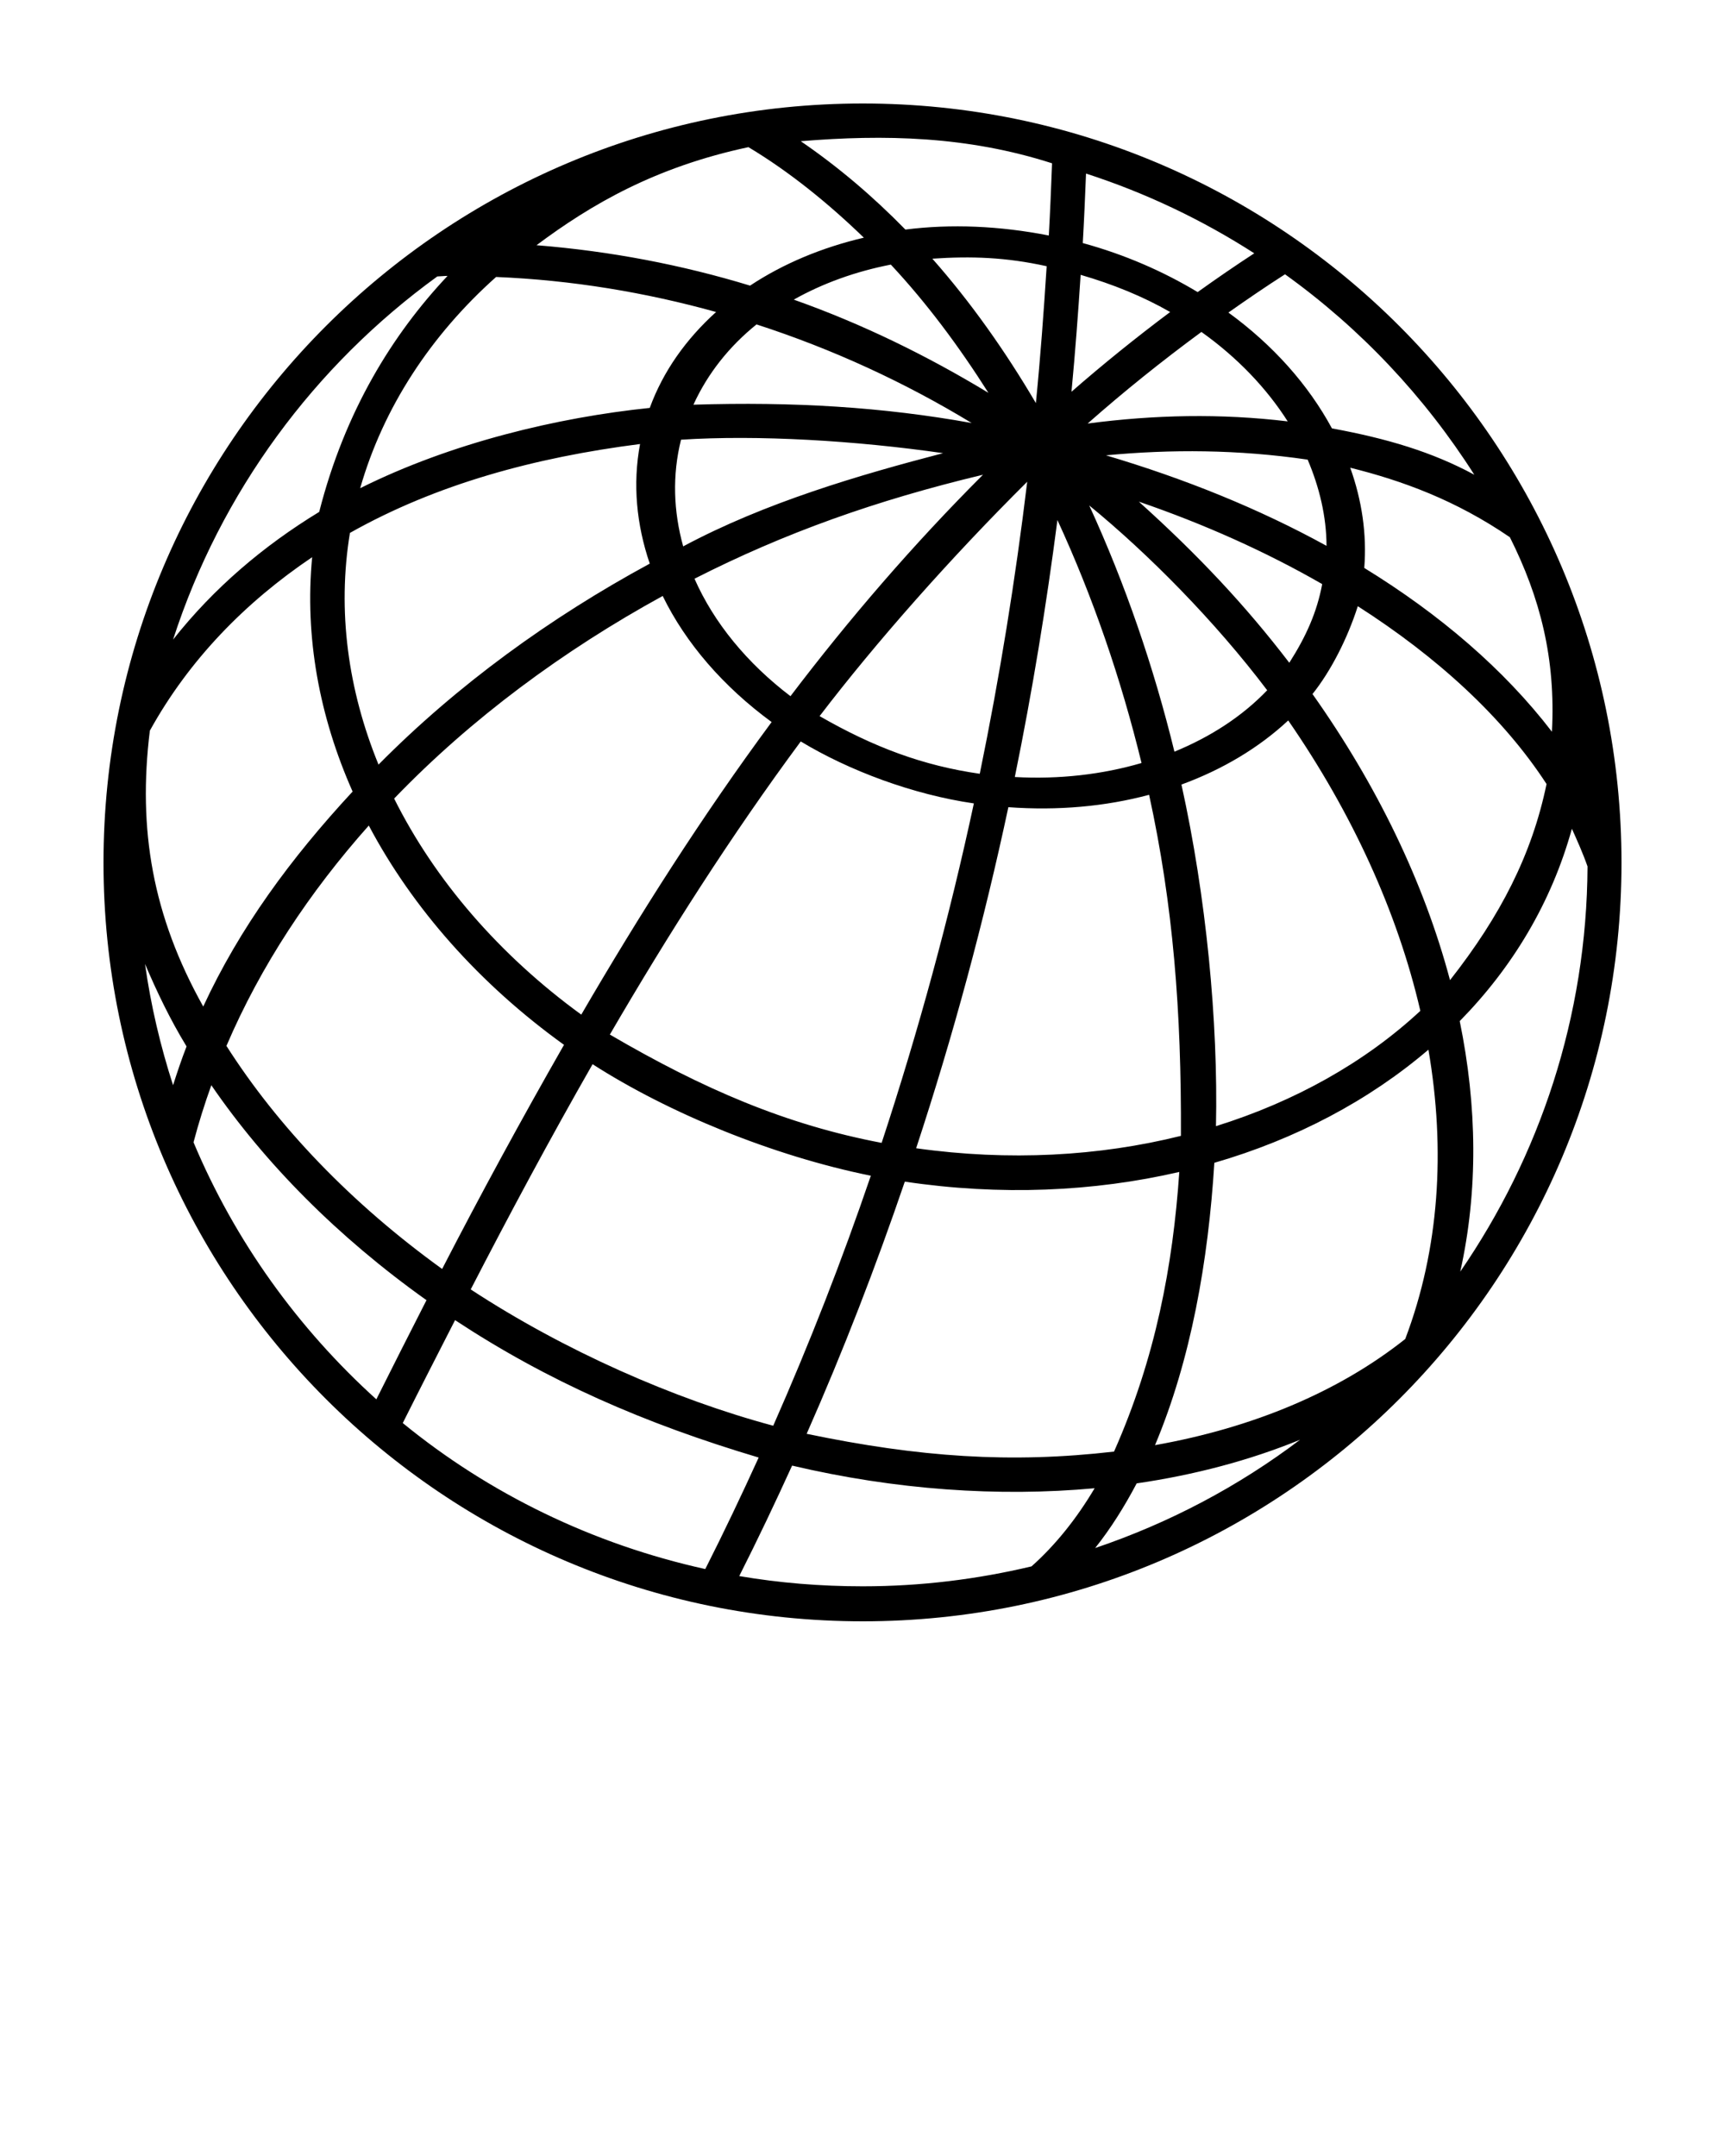 <svg xmlns:dc="http://purl.org/dc/elements/1.1/" xmlns:cc="http://creativecommons.org/ns#"
	xmlns:rdf="http://www.w3.org/1999/02/22-rdf-syntax-ns#" xmlns:svg="http://www.w3.org/2000/svg"
	xmlns="http://www.w3.org/2000/svg" xmlns:sodipodi="http://sodipodi.sourceforge.net/DTD/sodipodi-0.dtd"
	xmlns:inkscape="http://www.inkscape.org/namespaces/inkscape" version="1.1" x="0px" y="0px" viewBox="0 0 100 125">
	<g transform="translate(0,-952.362)">
		<path
			d="m 50.016,958.362 c 24.297,0 43.984,19.735 43.984,44.016 0,24.28 -19.687,43.984 -43.984,43.984 -24.297,0 -44.016,-19.704 -44.016,-43.984 0,-24.28 19.718,-44.016 44.016,-44.016 z m -3.595,2.187 c 2.167,1.484 4.191,3.203 6.065,5.123 2.645,-0.336 5.463,-0.216 8.315,0.344 0.078,-1.394 0.135,-2.796 0.188,-4.186 -4.904,-1.578 -9.723,-1.681 -14.568,-1.281 z m -3.032,0.344 c -5.395,1.151 -9.113,3.313 -12.286,5.686 4.286,0.343 8.429,1.139 12.379,2.343 1.915,-1.269 4.155,-2.208 6.596,-2.78 -2.059,-1.994 -4.334,-3.838 -6.69,-5.248 z m 19.569,1.531 c -0.053,1.342 -0.111,2.686 -0.188,4.03 2.434,0.666 4.667,1.643 6.659,2.843 1.076,-0.771 2.164,-1.519 3.282,-2.249 -3.009,-1.935 -6.283,-3.5 -9.753,-4.623 z m -8.909,4.936 c 2.229,2.525 4.227,5.354 6.002,8.372 0.263,-2.649 0.457,-5.296 0.625,-7.935 -2.362,-0.522 -4.362,-0.59 -6.627,-0.437 z m -2.407,0.343 c -2.048,0.4 -3.952,1.088 -5.627,2.031 3.992,1.414 7.76,3.267 11.285,5.404 -1.707,-2.693 -3.579,-5.209 -5.658,-7.435 z m 22.852,0.562 c -1.117,0.715 -2.207,1.461 -3.282,2.218 2.603,1.897 4.637,4.194 6.002,6.716 3.193,0.587 5.815,1.368 8.253,2.687 -2.888,-4.54 -6.61,-8.488 -10.973,-11.621 z m -11.848,0.031 c -0.146,2.257 -0.317,4.517 -0.531,6.779 1.834,-1.602 3.749,-3.147 5.721,-4.623 -1.574,-0.903 -3.316,-1.611 -5.189,-2.155 z m -36.701,0.063 c -0.199,0 -0.394,0.027 -0.594,0.031 -7.126,5.167 -12.552,12.502 -15.318,21.055 2.364,-2.993 5.238,-5.434 8.472,-7.404 1.491,-5.852 4.258,-10.302 7.44,-13.682 z m 2.813,0.062 c -3.772,3.367 -6.534,7.553 -7.878,12.246 5.276,-2.634 11.458,-4.106 16.787,-4.655 0.783,-2.146 2.124,-4.006 3.845,-5.561 -4.077,-1.132 -8.335,-1.849 -12.755,-2.031 z m 15.099,2.749 c -1.589,1.282 -2.833,2.85 -3.658,4.655 5.791,-0.18 10.97,0.132 16.131,1.063 -3.864,-2.348 -8.04,-4.28 -12.473,-5.717 z m 25.79,0.437 c -2.291,1.687 -4.489,3.449 -6.596,5.311 3.872,-0.511 7.723,-0.591 11.598,-0.125 -1.23,-1.933 -2.93,-3.711 -5.002,-5.186 z m -30.167,6.248 c -0.516,2.062 -0.437,4.165 0.125,6.185 4.76,-2.551 10.266,-4.154 15.068,-5.404 -5.067,-0.729 -10.739,-1.069 -15.193,-0.781 z m -2.376,0.25 c -6.117,0.782 -11.818,2.334 -16.818,5.154 -0.744,4.514 -0.112,9.104 1.657,13.433 4.572,-4.622 9.956,-8.524 15.724,-11.652 -0.769,-2.257 -0.998,-4.606 -0.563,-6.935 z m 27.01,0.656 c 4.549,1.348 8.875,3.094 12.786,5.248 -0.006,-1.697 -0.409,-3.386 -1.094,-4.998 -4.051,-0.591 -7.914,-0.607 -11.692,-0.25 z m 14.161,0.719 c 0.674,1.889 0.969,3.851 0.813,5.81 4.376,2.686 8.108,5.883 10.879,9.497 0.226,-4.258 -0.688,-7.787 -2.438,-11.277 -3.151,-2.156 -6.244,-3.281 -9.253,-4.03 z m -21.289,0.406 c -6.214,1.487 -11.502,3.372 -16.725,6.029 1.124,2.552 3.046,4.894 5.564,6.81 3.407,-4.49 7.129,-8.81 11.16,-12.839 z m 2.563,0.406 c -4.445,4.417 -8.758,9.298 -12.036,13.589 3.146,1.809 6.007,2.874 9.285,3.343 1.159,-5.646 2.07,-11.286 2.751,-16.932 z m 6.471,1.156 c 3.434,3.091 6.184,6.02 8.722,9.34 0.991,-1.553 1.603,-2.944 1.907,-4.561 -3.251,-1.871 -6.84,-3.48 -10.629,-4.78 z m -2.876,0.219 c 2.081,4.533 3.74,9.363 4.939,14.276 2.102,-0.865 3.929,-2.048 5.377,-3.561 -3.005,-3.979 -6.873,-7.897 -10.316,-10.715 z m -1.844,0.844 c -0.643,4.972 -1.456,9.936 -2.47,14.901 2.587,0.144 5.082,-0.151 7.346,-0.812 -1.184,-4.865 -2.818,-9.626 -4.877,-14.089 z m -43.203,2.155 c -3.856,2.598 -7.131,5.934 -9.41,10.059 -0.705,5.726 0.157,10.743 3.095,15.994 2.112,-4.563 5.063,-8.582 8.659,-12.464 -1.925,-4.338 -2.787,-8.959 -2.345,-13.589 z m 20.32,2.249 c -5.746,3.15 -11.1,7.1 -15.568,11.746 2.352,4.716 6.082,9.057 10.848,12.527 3.36,-5.772 6.989,-11.488 11.035,-16.963 -2.793,-2.049 -4.973,-4.559 -6.315,-7.31 z m 40.296,0.594 c -0.602,1.886 -1.567,3.766 -2.626,5.092 3.729,5.269 6.46,10.903 7.972,16.588 2.937,-3.74 4.749,-7.288 5.596,-11.371 -2.53,-3.89 -6.345,-7.367 -10.941,-10.309 z m -4.033,6.623 c -1.701,1.587 -3.811,2.845 -6.19,3.717 1.434,6.494 2.132,13.729 2.001,19.805 4.575,-1.428 8.633,-3.696 11.848,-6.685 -1.327,-5.736 -3.963,-11.487 -7.659,-16.838 z m -28.26,1.218 c -4.045,5.465 -7.695,11.203 -11.066,16.994 5.415,3.165 10.219,5.228 15.756,6.279 2.142,-6.513 3.932,-13.09 5.346,-19.681 -3.537,-0.513 -7.234,-1.9 -10.035,-3.592 z m 20.195,3.093 c -2.539,0.679 -5.29,0.927 -8.159,0.718 -1.414,6.622 -3.19,13.221 -5.346,19.774 5.376,0.755 10.601,0.465 15.349,-0.718 0.033,-7.23 -0.45,-13.379 -1.844,-19.774 z m -45.235,1.781 c -3.424,3.849 -6.266,8.129 -8.253,12.777 2.979,4.674 7.221,9.12 12.504,12.933 2.221,-4.306 4.582,-8.65 7.065,-12.995 -4.882,-3.513 -8.768,-7.9 -11.317,-12.714 z m 69.744,0.187 c -1.188,4.296 -3.455,8.052 -6.502,11.152 1.009,4.924 1.076,9.83 0.031,14.526 4.598,-6.691 7.333,-14.764 7.378,-23.492 -0.274,-0.782 -0.619,-1.546 -0.907,-2.187 z m -82.717,7.841 c 0.338,2.416 0.894,4.763 1.626,7.029 0.243,-0.764 0.497,-1.515 0.782,-2.249 -0.972,-1.595 -1.725,-3.184 -2.407,-4.779 z m 74.401,4.967 c -3.455,2.954 -7.691,5.191 -12.411,6.56 -0.353,5.703 -1.356,11.411 -3.439,16.369 5.669,-1.006 10.652,-3.093 14.505,-6.154 1.976,-5.208 2.345,-10.953 1.344,-16.775 z m -48.455,0.843 c -2.49,4.356 -4.831,8.726 -7.065,13.058 5.41,3.544 11.775,6.357 17.537,7.903 2.113,-4.789 3.996,-9.62 5.658,-14.495 -5.696,-1.154 -11.733,-3.642 -16.131,-6.466 z m -22.102,1.218 c -0.389,1.083 -0.737,2.192 -1.032,3.311 2.4,5.723 6.064,10.8 10.598,14.901 0.95,-1.895 1.92,-3.817 2.907,-5.748 -5.144,-3.663 -9.356,-7.921 -12.473,-12.464 z m 56.114,5.029 c -4.965,1.15 -10.382,1.387 -15.912,0.562 -1.672,4.898 -3.557,9.792 -5.69,14.62 6.526,1.359 11.83,1.724 17.819,1.031 2.402,-5.416 3.412,-10.769 3.783,-16.213 z m -41.984,8.591 c -1.024,2.004 -2.046,3.998 -3.032,5.967 4.999,4.093 11.001,7.021 17.537,8.466 1.084,-2.143 2.109,-4.301 3.095,-6.466 -6.654,-1.982 -12.246,-4.44 -17.6,-7.966 z m 48.986,6.935 c -2.922,1.194 -6.107,2.04 -9.472,2.53 -0.717,1.36 -1.508,2.619 -2.407,3.749 4.316,-1.46 8.322,-3.585 11.879,-6.279 z m -29.448,1.5 c -0.977,2.145 -1.989,4.277 -3.064,6.404 2.325,0.398 4.719,0.594 7.159,0.594 3.372,0 6.643,-0.408 9.785,-1.156 1.371,-1.223 2.598,-2.742 3.658,-4.53 -5.58,0.512 -11.547,0.096 -17.537,-1.312 z"
			style="text-indent:0;text-transform:none;direction:ltr;block-progression:tb;baseline-shift:baseline;color:#000000;enable-background:accumulate;"
			fill="#000000" fill-opacity="1" stroke="none" marker="none" visibility="visible" display="inline"
			overflow="visible" />
	</g>
</svg>